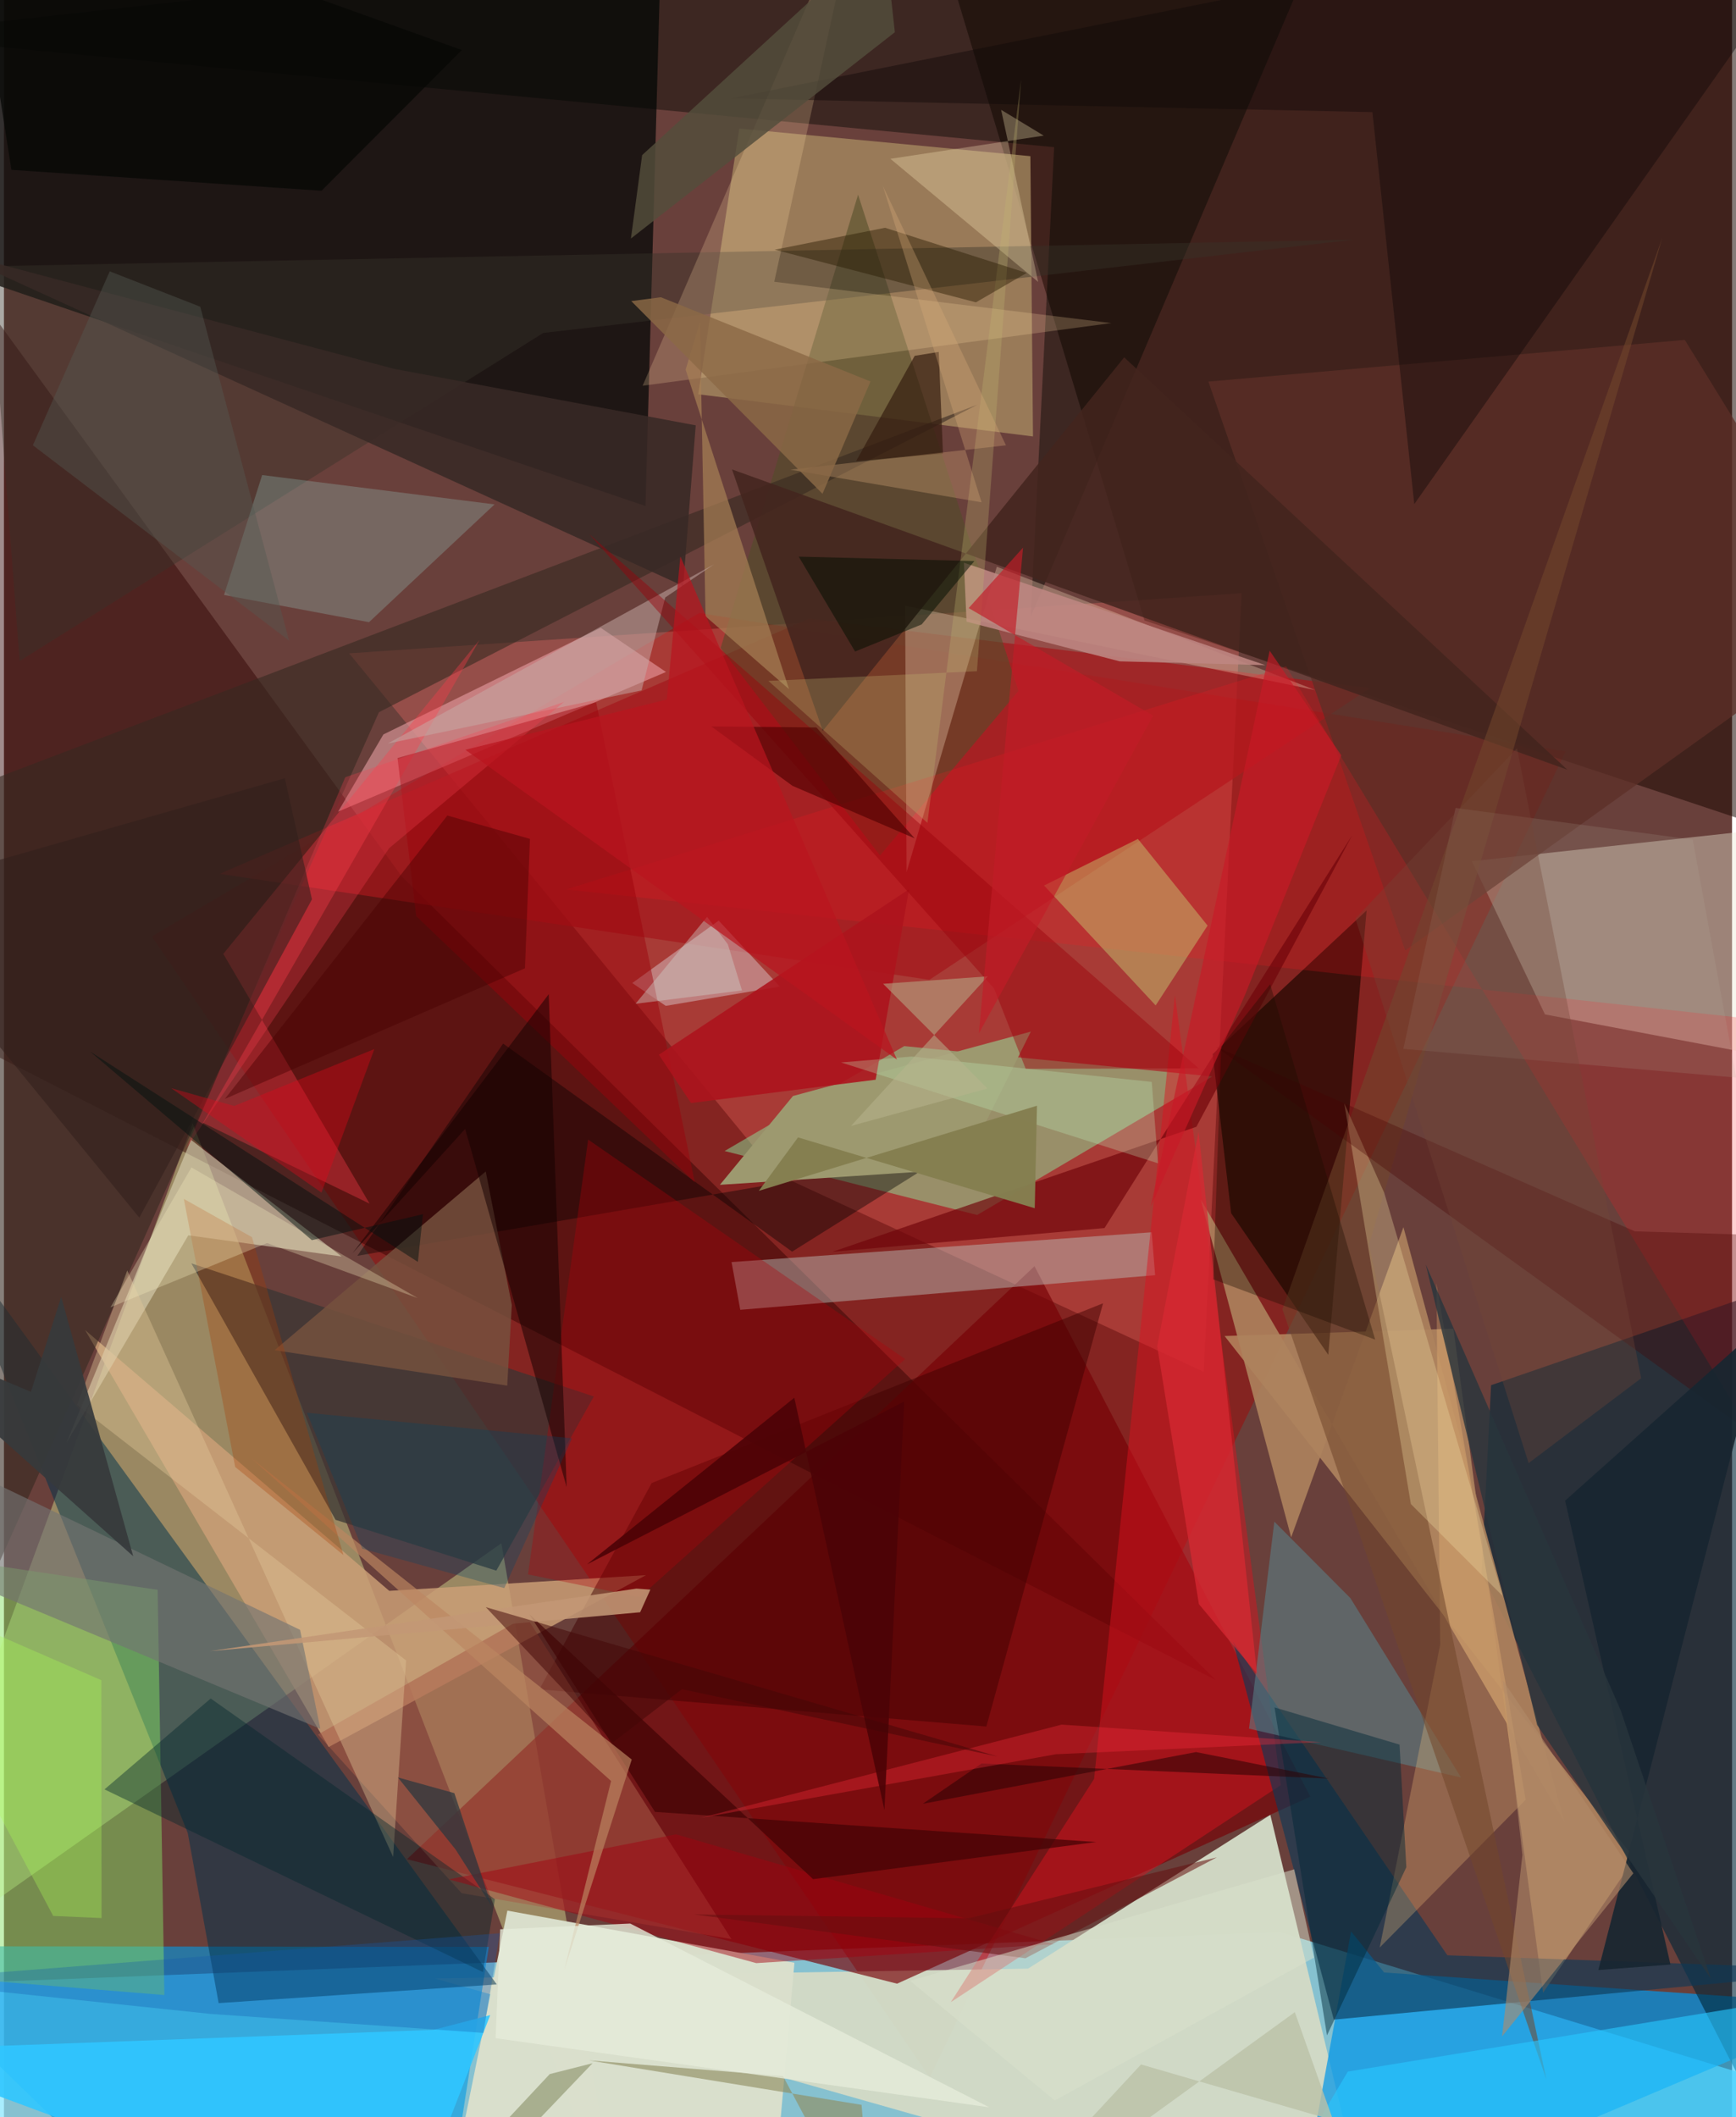 <svg xmlns="http://www.w3.org/2000/svg" width="228" height="278" viewBox="0 0 836 1024"><path fill="#69403b" d="M0 0h836v1024H0z"/><path fill="#8ee8fd" fill-opacity=".765" d="M-30.365 959.493l647.623-25.038 280.276 85.706L18.016 1086z"/><path fill="#13100f" fill-opacity=".863" d="M-33.637 127.614L-62-62h380.844l-8.473 306.774z"/><path fill="#ebfda0" fill-opacity=".38" d="M-61.482 959.868l302.111-213.469 57.856 334.972L91.28 543.198z"/><path fill="#a80000" fill-opacity=".443" d="M755.496 363.407L447.892 1004.85 71.55 452.922l264.83-156.425z"/><path fill="#1c0802" fill-opacity=".537" d="M551.755 300.115L442.835-62H898v477.461z"/><path fill="#d2dac6" fill-opacity=".969" d="M662.63 1086L208.39 956.903l287.024-4.744L612.64 877.77z"/><path fill="#ff736c" fill-opacity=".29" d="M598.754 286.934L166.97 315.989l206.225 251.517 207.228 96.014z"/><path fill="#0096e8" fill-opacity=".71" d="M651.692 934.142L624.07 1086 898 969.901l-230.309-15.876z"/><path fill="#009be5" fill-opacity=".596" d="M213.425 1077.305L87.385 1086-62 941.333l296.547.304z"/><path fill="#a78c61" fill-opacity=".765" d="M355.733 62.17l140.823 13.361 1.263 135.568-161.968-20.404z"/><path fill="#ba8f64" fill-opacity=".78" d="M590.51 646.193l110.705-3.54 43.364 321.171 44.251-64.888z"/><path fill="#2f0000" fill-opacity=".455" d="M-62 74.482l254.367 349.34 393.86 388.712L-62 480.846z"/><path fill="#002638" fill-opacity=".612" d="M714.785 760.97l165.324 323.497-26.97-460.555-133.71 46.06z"/><path fill="#ece9d6" fill-opacity=".4" d="M745.492 490.63l-35.357-74.084 162.581-17.711L898 519.542z"/><path fill="#760005" fill-opacity=".659" d="M432.051 959.434l199.918-90.452L498.55 612.404l-303.585 286.83z"/><path fill="#dadfcc" fill-opacity=".984" d="M382.415 949.315l-138.877-25.208-28.463 140.135L370.318 1086z"/><path fill="#00324c" fill-opacity=".51" d="M88.92 886.588l14.936 82.247 134.567-9.04-268.13-368.846z"/><path fill="#89e8a1" fill-opacity=".482" d="M470.814 587.654l113.737-66.998-149.015-14.69-86.915 50.745z"/><path fill="#cb9f76" fill-opacity=".839" d="M186.399 769.445L39.24 643.287l117.88 201.675 153.472-83.117z"/><path fill="#b9bbb7" fill-opacity=".478" d="M556.912 616.763l-1.67-20.753-203.255 14.408 4.222 23.087z"/><path fill="#85e162" fill-opacity=".478" d="M77.601 964.93l-3.243-195.986-131.363-19.58 55.047 209.113z"/><path fill="#1d0700" fill-opacity=".69" d="M584.746 509.842l74.456-69.47-18.537 214.904-46.998-68.519z"/><path fill="#db111f" fill-opacity=".471" d="M458.048 968.378l159.636-104.97-51.202-382.13-39.098 379.114z"/><path fill="#a4181c" fill-opacity=".722" d="M389.522 299.206l271.35 33.604-213.179 141.098-343.326-51.26z"/><path fill="#0d3957" fill-opacity=".627" d="M643.34 976.826l-48.736-182.831L698.27 945.696 898 952.762z"/><path fill="#000702" fill-opacity=".42" d="M650.205-62L496.742 298.227 508.04 71.174-62 17.064z"/><path fill="#534d29" fill-opacity=".576" d="M423.818 413.763l66.964-79.57L413.203 94.15 346.7 313.42z"/><path fill="#eea5aa" fill-opacity=".553" d="M288.698 303.645l31.563 21.366-158.622 67.564 21.92-37.351z"/><path fill="#dad4b6" fill-opacity=".6" d="M30.214 697.922l60.268-146.627 72.836 56.406-74.14-10.216z"/><path fill="#393633" fill-opacity=".737" d="M285.364 675.421L90.66 611.047l69.762 124.046 77.766 24.57z"/><path fill="#3d0000" fill-opacity=".478" d="M259.023 817.087l54.336-99.802 218.361-86.927-56.459 204.704z"/><path fill="#ad825d" fill-opacity=".906" d="M622.716 743.555l54.314-150.03 78.012 287.99-176.089-301.428z"/><path fill="#362921" fill-opacity=".596" d="M-58.512 397.126L-62 889.462l243.405-544.98L470.879 195.75z"/><path fill="#fadec0" fill-opacity=".314" d="M480.315 274.122L436.66 421.765l-.699-128.8L634.39 333.77z"/><path fill="#5c2f27" fill-opacity=".753" d="M813.139 164.4L898 301.972 677.9 459.68l-95.221-275.118z"/><path fill="#a75b47" fill-opacity=".537" d="M221.425 915.686l-69.52-76.758 100.675-57.167 99.362 156.125z"/><path fill="#d1b2b3" fill-opacity=".565" d="M375.308 477.16l-29.535-31.902-41.817 30.2 16.197 11.048z"/><path fill="#43251e" fill-opacity=".855" d="M541.934 172.837l-145.81 180.667-43.915-126.46 404.14 145.258z"/><path fill="#59858c" fill-opacity=".545" d="M614.576 735.972L602.334 836.09l102.565 23.628-53.52-86.76z"/><path fill="#ff3c4b" fill-opacity=".353" d="M96.305 543.07l80.573 39.09-70.77-120.804 123.954-151.815z"/><path fill="#020101" fill-opacity=".392" d="M381.285 605.374l75.328-47.2-285.641 49.218 70.517-102.644z"/><path fill="#37342a" fill-opacity=".42" d="M-6.961 128.773l659.909-12.842-392.053 45.103L7.586 319.704z"/><path fill="#a7f9ee" fill-opacity=".216" d="M176.602 300.93l-70.132-13.164 18.44-58.001 112.437 14.189z"/><path fill="#75513e" fill-opacity=".827" d="M130.915 653.04l102.161-86.456 12.614 64.58-2.226 39.016z"/><path fill="#fe1820" fill-opacity=".2" d="M846.596 695.355L620.29 322.292l-348.316 107.88L898 498.559z"/><path fill="#fedaa5" fill-opacity=".224" d="M308.964 186.576L535.7 156.265 372.65 136.28l42.87-196.303z"/><path fill="#ffca80" fill-opacity=".271" d="M665.552 941.944l70.625-71.487-43.218-249.752 1.844 174.77z"/><path fill="#c7d877" fill-opacity=".427" d="M557.16 486.285l-53.997-57.997 45.403-22.53 33.712 41.92z"/><path fill="#0f0909" fill-opacity=".427" d="M351.691 47.586l310.335 6.648 20.252 189.58L898-62z"/><path fill="#b1000a" fill-opacity=".333" d="M282.62 551.172l153.362 106.171-128.414 115.153-54.023-10.998z"/><path fill="#71462c" fill-opacity=".557" d="M618.474 633.227l183.768-518.172L660.42 601.95l85.748 403.759z"/><path fill="#27c7ff" fill-opacity=".62" d="M600.205 1086L898 1079.522V961.348l-247.877 40.607z"/><path fill="#70030a" fill-opacity=".667" d="M652.242 403.961L532.414 593.969l-131.559 11.475 175.997-60.448z"/><path fill="#2fc6ff" fill-opacity=".898" d="M207.733 981.778l27.5-7.13L192.007 1086-62 991.723z"/><path fill="#382925" fill-opacity=".863" d="M-27.134 121.14L328.58 283.438l6.083-77.71-146.088-27.356z"/><path fill="#e3c89a" fill-opacity=".384" d="M59.655 614.474L35.354 679.52l159.182 123.578-6.268 95.046z"/><path fill="#012737" fill-opacity=".467" d="M640.045 984.45l-25.372-158.63 60.476 17.984 3.283 59.308z"/><path fill="#01272b" fill-opacity=".408" d="M231.713 953.826L48.64 865.461l51.376-43.958 137.49 97.085z"/><path fill="#a78155" fill-opacity=".694" d="M339.404 298.089l-2.713-142.195-6.91 22.873 49.998 154.541z"/><path fill="#be8782" fill-opacity=".878" d="M464.4 272.158l1.269 28.514 74.053 19.195 70.482 1.83z"/><path fill="#9d996f" d="M381.712 530.092l115.062-31.145-33.028 66.41-117.385 7.696z"/><path fill="#f0dda4" fill-opacity=".318" d="M667.717 576.862l57.322 195.072-44.416-44.473-32.22-193.83z"/><path fill="#9c0009" fill-opacity=".463" d="M334.205 571.867l-134.763-128.78-9.044-76.47 96.095-26.956z"/><path fill="#a20210" fill-opacity=".467" d="M507.838 940.316l-143.887 9.182-148.802-40.515 109.977-21.775z"/><path fill="#ffefbe" fill-opacity=".294" d="M428.83 76.805l71.489 59.55-17.919-83.24 20.608 12.483z"/><path fill="#ad141d" fill-opacity=".89" d="M421.7 522.218l-89.327 11.274-15.545-23.362 121.04-80.032z"/><path fill="#3e0204" fill-opacity=".678" d="M254.133 780.68L391.44 908.882l136.934-17.966-213.414-14.568z"/><path fill="#737472" fill-opacity=".635" d="M153.061 836.182l-9.797-47.882-191.935-92.21 20.496 64.607z"/><path fill="#480100" fill-opacity=".314" d="M888.61 598.53l-50.946 89.236-251.408-181.517 202.732 89.314z"/><path fill="#150000" fill-opacity=".518" d="M263.545 480.854l-95.03 125.429 54.599-60.262 49.103 173.222z"/><path fill="#c1b670" fill-opacity=".286" d="M492.072 38.429L470.7 324.65l-100.9 4.677 76.944 68.655z"/><path fill="#271900" fill-opacity=".439" d="M426.244 110.163l68.494 21.849-24.53 14.22-97.326-25.461z"/><path fill="#bc8761" fill-opacity=".671" d="M271.016 952.942l22.693-91.53-173.732-155.88 183.729 145.491z"/><path fill="#c5aaa6" fill-opacity=".518" d="M343.593 272.912l-23.696 16.08-11.426 44.907-122.846 25.741z"/><path fill="#908f64" fill-opacity=".647" d="M414.893 1018.042l-131.875-21.51 93.884 7.598 43.582 81.87z"/><path fill="#9a000a" fill-opacity=".435" d="M283.028 258.237l294.994 258.505-83.745.195-15.284-38.832z"/><path fill="#c39775" fill-opacity=".878" d="M312.712 768.836l-6.728-.481L99.7 798.6l208.072-18.809z"/><path fill="#b5ae9c" fill-opacity=".161" d="M816.993 406.113l-114.748-15.351L676.984 507.3l161.064 13.89z"/><path fill="#331b0e" fill-opacity=".671" d="M454.267 219.408l-2.041-49.204-11.641 1.896-28.34 50.922z"/><path fill="#172631" fill-opacity=".914" d="M755.251 725.824l96.925-86.521-80.86 313.537 34.89-2.653z"/><path fill="#c2f8c4" fill-opacity=".267" d="M404.95 513.867l34.218-2.858 116.1 12.273 3.039 39.365z"/><path fill="#daad7b" fill-opacity=".322" d="M484.738 215.384L425.167 89.881l47.768 153.067-92.473-15.776z"/><path fill="#d72932" fill-opacity=".745" d="M577.916 547.313l28.287 262.213-28.122-33.653L557.9 651.177z"/><path fill="#060705" fill-opacity=".725" d="M153.647 92.27l67.87-68.07L-18.932-62 3.603 82.15z"/><path fill="#c91926" fill-opacity=".639" d="M612.308 314.724l34.664 50.586-46.517 115.73-45.766 102.9z"/><path fill="#b18a69" fill-opacity=".592" d="M788.241 906.054l-63.046-93.26 9.385 84.353-9.846 87.816z"/><path fill="#480000" fill-opacity=".427" d="M254.464 405.733l-39.955-11.283-107.643 137.057L252.05 468.33z"/><path fill="#a93d00" fill-opacity=".306" d="M111.863 709.524L87.015 579.87l32.979 18.518L164.216 752.1z"/><path fill="#534d3b" fill-opacity=".831" d="M430.994 15.591l-5.272-47.905L308.733 75.023l-5.426 40.348z"/><path fill="#000e00" fill-opacity=".506" d="M469.463 271.362l-84.979-2.137 27.266 45.894 32.205-13.1z"/><path fill="#857f50" fill-opacity=".98" d="M499.752 534.789l-1.085 49.588-114.521-34.256-18.96 25.844z"/><path fill="#8b6946" fill-opacity=".82" d="M395.99 238.83l-92.508-93.197 14.306-1.873 101.417 40.742z"/><path fill="#2d0305" fill-opacity=".561" d="M444.501 872.435l132.212-25.026 64.214 12.82-167.962-7.287z"/><path fill="#fe3140" fill-opacity=".325" d="M511.664 834.14l125.584 8.47-128.38 5.855-171.847 30.787z"/><path fill="#4f0001" fill-opacity=".627" d="M393.053 351.848l-50.833-.5 39.249 28.739 59.112 25.393z"/><path fill="#e6ecda" fill-opacity=".788" d="M302.978 930.349l-62.91 2.763-2.23 52.688 238.817 33.427z"/><path fill="#fa4252" fill-opacity=".286" d="M165.119 375.909l105.843-36.425-84.609 70.746-98.231 145.35z"/><path fill="#b7b38d" fill-opacity=".518" d="M425.311 475.832l50.52 50.648-66.021 18.089 66.167-72.34z"/><path fill="#4c0306" fill-opacity=".898" d="M282.102 756.61l100.252-80.568 43.597 199.405 9.552-197.587z"/><path fill="#f6ecbe" fill-opacity=".31" d="M90.704 564.65l109.455 63.183-72.876-26.604-75.748 31.057z"/><path fill="#545a53" fill-opacity=".42" d="M13.994 215.37l37.18-84.136 43.793 17.115 42.954 161.494z"/><path fill="#004666" fill-opacity=".294" d="M242.038 768.116l-68.682-19.058-26.802-65.75 128.258 12.338z"/><path fill="#32201b" fill-opacity=".557" d="M149.004 434.981l-13.125-58.577L-62 432.996l127.484 155.94z"/><path fill="#2a373d" fill-opacity=".722" d="M218.497 894.552l17.446 27.39-18.05-54.663-27.319-7.602z"/><path fill="#29353d" fill-opacity=".8" d="M687.826 611.577l94.356 215.744 43.584 129.7-84.059-122.714z"/><path fill="#64100f" fill-opacity=".549" d="M494.162 947.149l-160.344-21.206 132.752 1.87 120.16-29.475z"/><path fill="#bbc1a7" fill-opacity=".804" d="M624.486 973.21l18.523 52.271-92.928-26.973L468.87 1086z"/><path fill="#1459ac" fill-opacity=".31" d="M99.836 974.053l132.122 9.19 7.935-48.21-293.37 22.912z"/><path fill="#d9e2cc" fill-opacity=".51" d="M438.358 958.028l69.998 57.91 125.36-69.089-9.515-42.714z"/><path fill="#ced2c9" fill-opacity=".412" d="M357.044 479.043l-51.504 6.45 34.619-42.046 10.039 13.292z"/><path fill="#ba141f" fill-opacity=".706" d="M320.685 338.31l-97.453 24.347 208.785 149.852-104.79-243.377z"/><path fill="#011110" fill-opacity=".478" d="M202.713 587.253l-2.467 23.085-158.558-101.73 107.276 91.21z"/><path fill="#c21c27" fill-opacity=".655" d="M466.707 294.109l89.23 52.022-84.307 153.706 21.383-234.982z"/><path fill="#e20719" fill-opacity=".369" d="M80.85 526.284l30.512 8.63 67.825-27.523-25.573 69.424z"/><path fill="#420606" fill-opacity=".506" d="M294.665 842.703l-61.552-65.375 247.822 72.294-152.939-32.624z"/><path fill="#373a3c" fill-opacity=".922" d="M62.53 752.694L27.703 627.262 13.037 673.18-62 641.62z"/><path fill="#abfc55" fill-opacity=".325" d="M47.21 927.7l-23.385-1.026L-62 765.16l109.094 47.485z"/><path fill="#1a0c00" fill-opacity=".353" d="M612.55 476.005l-23.65 30.127-3.887 112.65 78.353 29.147z"/><path fill="#744538" fill-opacity=".333" d="M731.965 361.886l-78.184 82.386 83.81 263.382 54.45-41.05z"/><path fill="#59602b" fill-opacity=".376" d="M229.88 1055.3l-28.218 14.562 62.377-66.709 20.697-5.24z"/></svg>